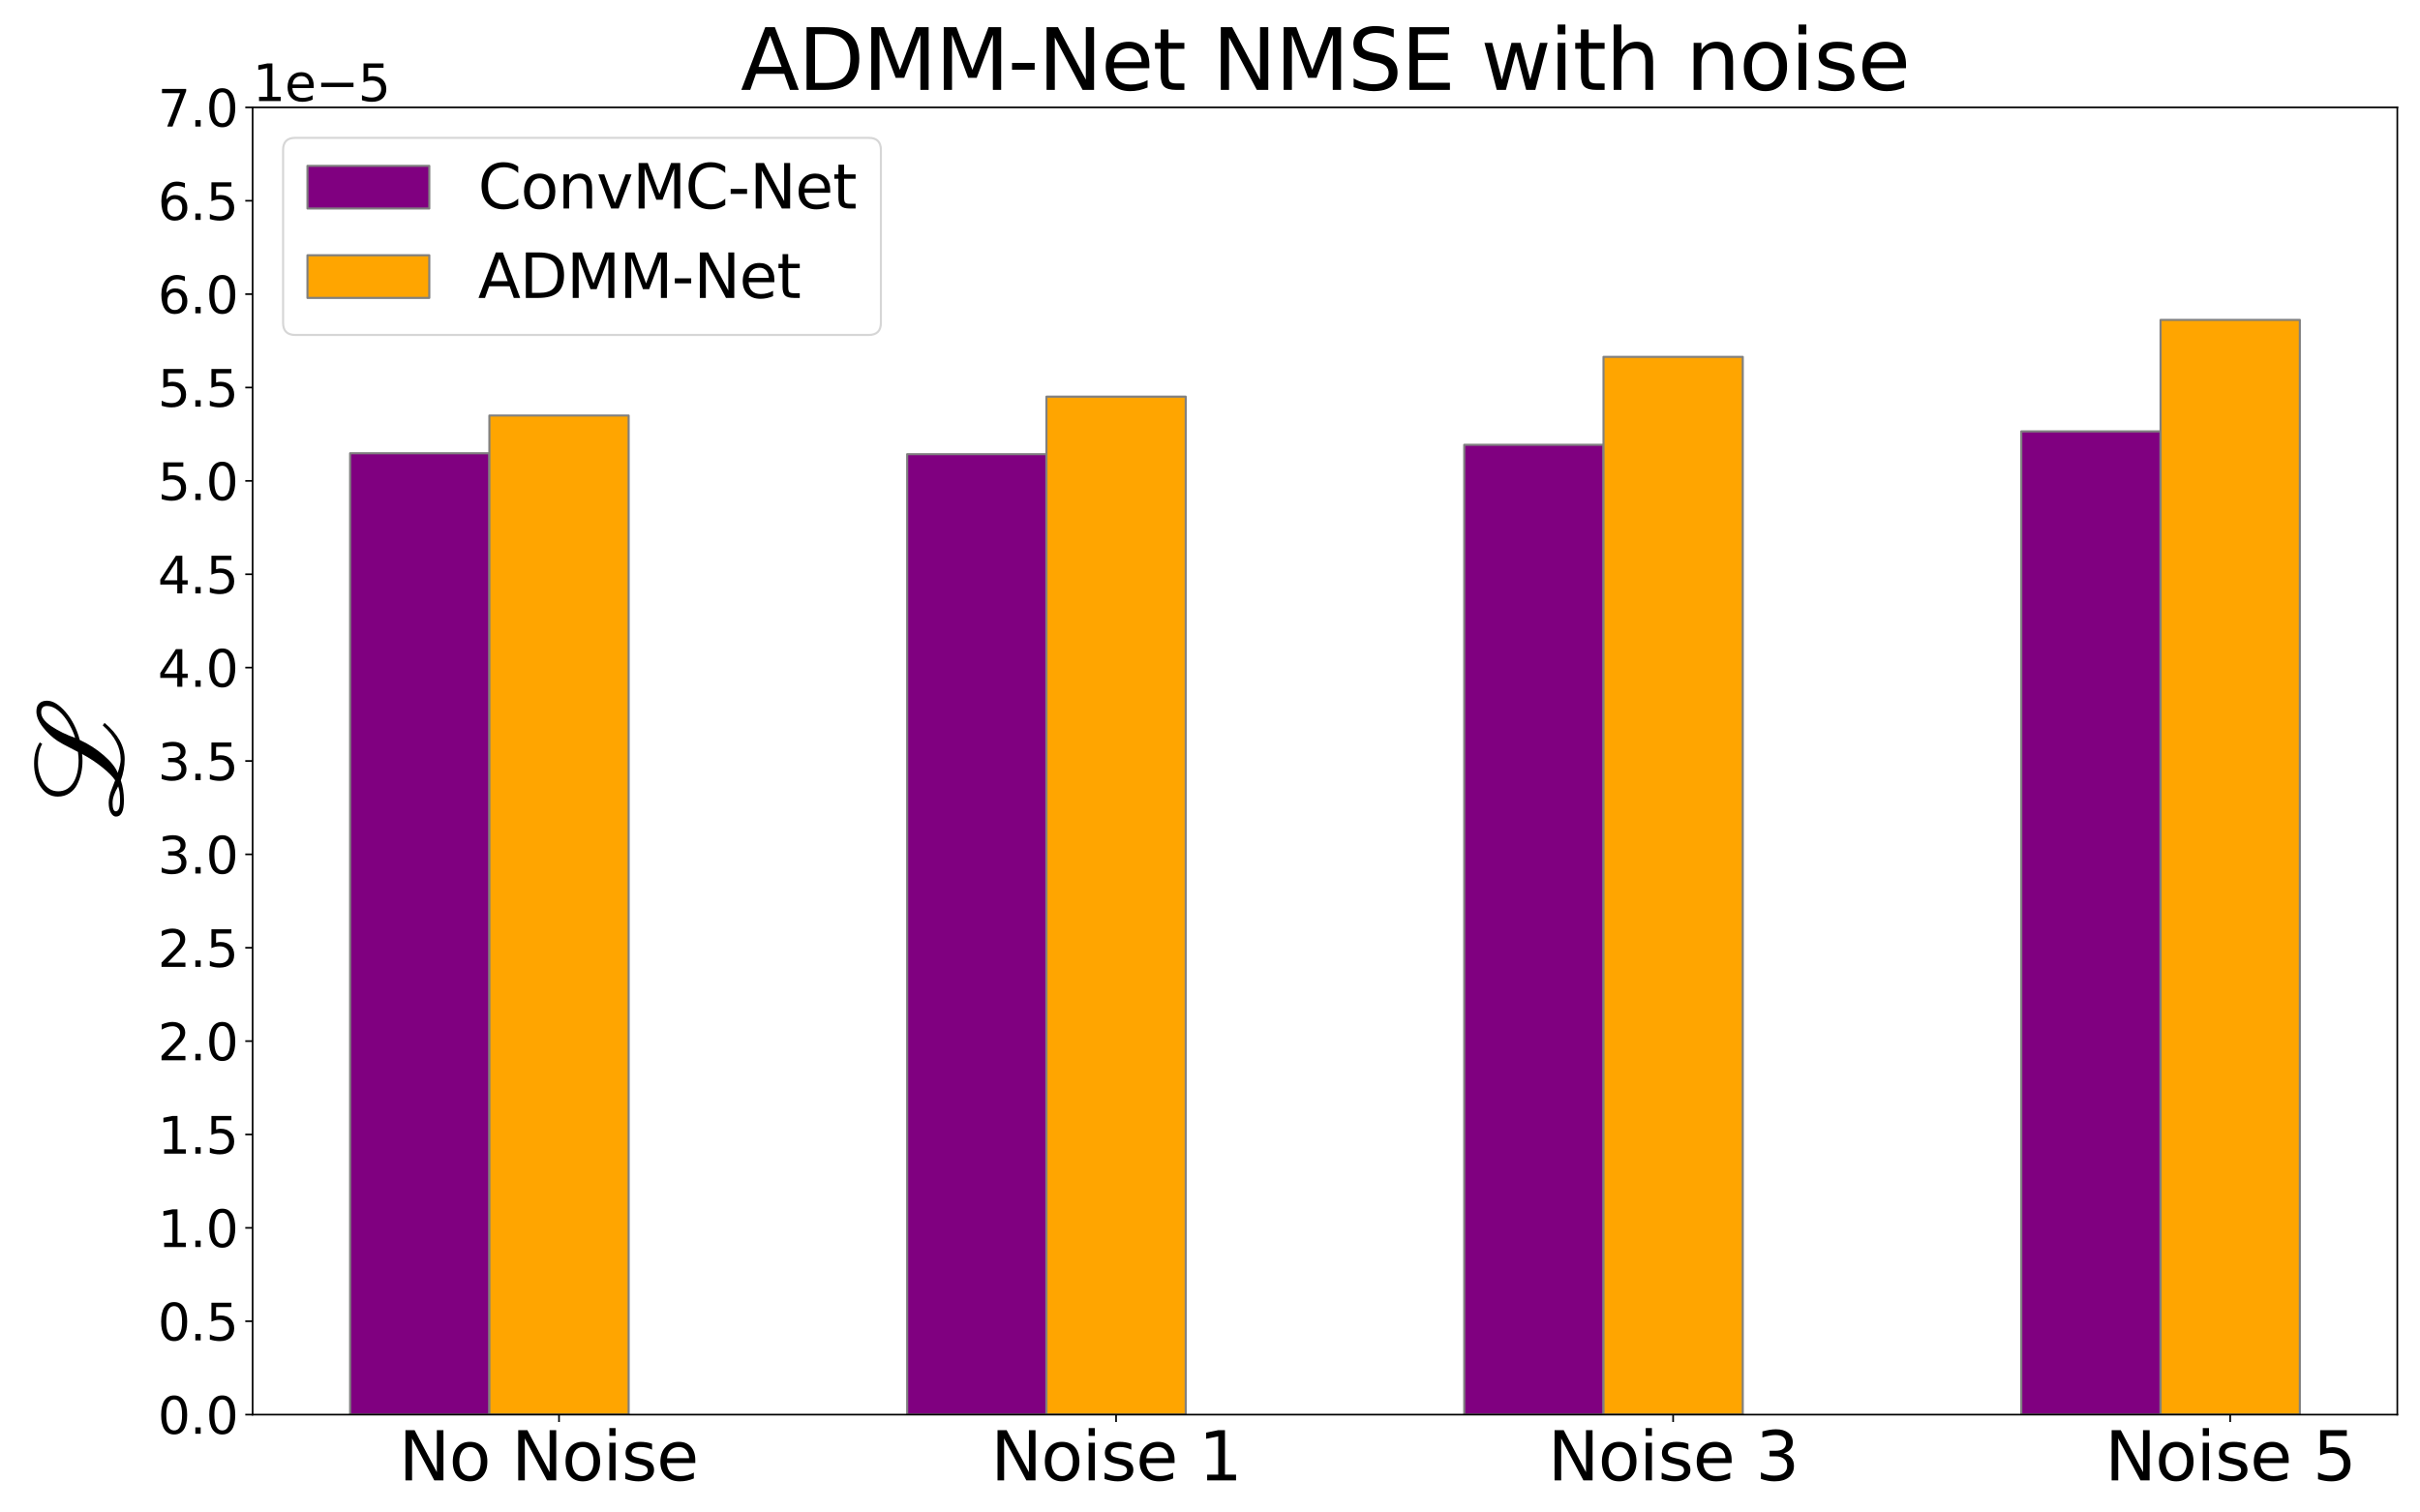 <?xml version="1.0" encoding="utf-8" standalone="no"?>
<!DOCTYPE svg PUBLIC "-//W3C//DTD SVG 1.1//EN"
  "http://www.w3.org/Graphics/SVG/1.1/DTD/svg11.dtd">
<svg xmlns:xlink="http://www.w3.org/1999/xlink" width="1152pt" height="720pt" viewBox="0 0 1152 720" xmlns="http://www.w3.org/2000/svg" version="1.1">
 <defs>
  <style type="text/css">*{stroke-linejoin: round; stroke-linecap: butt}</style>
 </defs>
 <g id="figure_1">
  <g id="patch_1">
   <path d="M 0 720 
L 1152 720 
L 1152 0 
L 0 0 
z
" style="fill: #ffffff"/>
  </g>
  <g id="axes_1">
   <g id="patch_2">
    <path d="M 120.26 673.4 
L 1141.2 673.4 
L 1141.2 51.12 
L 120.26 51.12 
z
" style="fill: #ffffff"/>
   </g>
   <g id="patch_3">
    <path d="M 166.666 673.4 
L 232.961 673.4 
L 232.961 215.757 
L 166.666 215.757 
z
" clip-path="url(#p0ee9988547)" style="fill: #800080; stroke: #808080; stroke-linejoin: miter"/>
   </g>
   <g id="patch_4">
    <path d="M 431.846 673.4 
L 498.14 673.4 
L 498.14 216.204 
L 431.846 216.204 
z
" clip-path="url(#p0ee9988547)" style="fill: #800080; stroke: #808080; stroke-linejoin: miter"/>
   </g>
   <g id="patch_5">
    <path d="M 697.025 673.4 
L 763.32 673.4 
L 763.32 211.745 
L 697.025 211.745 
z
" clip-path="url(#p0ee9988547)" style="fill: #800080; stroke: #808080; stroke-linejoin: miter"/>
   </g>
   <g id="patch_6">
    <path d="M 962.204 673.4 
L 1028.499 673.4 
L 1028.499 205.353 
L 962.204 205.353 
z
" clip-path="url(#p0ee9988547)" style="fill: #800080; stroke: #808080; stroke-linejoin: miter"/>
   </g>
   <g id="patch_7">
    <path d="M 232.961 673.4 
L 299.256 673.4 
L 299.256 197.809 
L 232.961 197.809 
z
" clip-path="url(#p0ee9988547)" style="fill: #ffa500; stroke: #808080; stroke-linejoin: miter"/>
   </g>
   <g id="patch_8">
    <path d="M 498.14 673.4 
L 564.435 673.4 
L 564.435 188.822 
L 498.14 188.822 
z
" clip-path="url(#p0ee9988547)" style="fill: #ffa500; stroke: #808080; stroke-linejoin: miter"/>
   </g>
   <g id="patch_9">
    <path d="M 763.32 673.4 
L 829.614 673.4 
L 829.614 169.887 
L 763.32 169.887 
z
" clip-path="url(#p0ee9988547)" style="fill: #ffa500; stroke: #808080; stroke-linejoin: miter"/>
   </g>
   <g id="patch_10">
    <path d="M 1028.499 673.4 
L 1094.794 673.4 
L 1094.794 152.285 
L 1028.499 152.285 
z
" clip-path="url(#p0ee9988547)" style="fill: #ffa500; stroke: #808080; stroke-linejoin: miter"/>
   </g>
   <g id="matplotlib.axis_1">
    <g id="xtick_1">
     <g id="line2d_1">
      <defs>
       <path id="m974bf31550" d="M 0 0 
L 0 3.5 
" style="stroke: #000000; stroke-width: 0.8"/>
      </defs>
      <g>
       <use xlink:href="#m974bf31550" x="266.109" y="673.4" style="stroke: #000000; stroke-width: 0.8"/>
      </g>
     </g>
     <g id="text_1">
      <!-- No Noise  -->
      <g transform="translate(189.794 704.715) scale(0.32 -0.32)">
       <defs>
        <path id="DejaVuSans-4e" d="M 628 4666 
L 1478 4666 
L 3547 763 
L 3547 4666 
L 4159 4666 
L 4159 0 
L 3309 0 
L 1241 3903 
L 1241 0 
L 628 0 
L 628 4666 
z
" transform="scale(0.016)"/>
        <path id="DejaVuSans-6f" d="M 1959 3097 
Q 1497 3097 1228 2736 
Q 959 2375 959 1747 
Q 959 1119 1226 758 
Q 1494 397 1959 397 
Q 2419 397 2687 759 
Q 2956 1122 2956 1747 
Q 2956 2369 2687 2733 
Q 2419 3097 1959 3097 
z
M 1959 3584 
Q 2709 3584 3137 3096 
Q 3566 2609 3566 1747 
Q 3566 888 3137 398 
Q 2709 -91 1959 -91 
Q 1206 -91 779 398 
Q 353 888 353 1747 
Q 353 2609 779 3096 
Q 1206 3584 1959 3584 
z
" transform="scale(0.016)"/>
        <path id="DejaVuSans-20" transform="scale(0.016)"/>
        <path id="DejaVuSans-69" d="M 603 3500 
L 1178 3500 
L 1178 0 
L 603 0 
L 603 3500 
z
M 603 4863 
L 1178 4863 
L 1178 4134 
L 603 4134 
L 603 4863 
z
" transform="scale(0.016)"/>
        <path id="DejaVuSans-73" d="M 2834 3397 
L 2834 2853 
Q 2591 2978 2328 3040 
Q 2066 3103 1784 3103 
Q 1356 3103 1142 2972 
Q 928 2841 928 2578 
Q 928 2378 1081 2264 
Q 1234 2150 1697 2047 
L 1894 2003 
Q 2506 1872 2764 1633 
Q 3022 1394 3022 966 
Q 3022 478 2636 193 
Q 2250 -91 1575 -91 
Q 1294 -91 989 -36 
Q 684 19 347 128 
L 347 722 
Q 666 556 975 473 
Q 1284 391 1588 391 
Q 1994 391 2212 530 
Q 2431 669 2431 922 
Q 2431 1156 2273 1281 
Q 2116 1406 1581 1522 
L 1381 1569 
Q 847 1681 609 1914 
Q 372 2147 372 2553 
Q 372 3047 722 3315 
Q 1072 3584 1716 3584 
Q 2034 3584 2315 3537 
Q 2597 3491 2834 3397 
z
" transform="scale(0.016)"/>
        <path id="DejaVuSans-65" d="M 3597 1894 
L 3597 1613 
L 953 1613 
Q 991 1019 1311 708 
Q 1631 397 2203 397 
Q 2534 397 2845 478 
Q 3156 559 3463 722 
L 3463 178 
Q 3153 47 2828 -22 
Q 2503 -91 2169 -91 
Q 1331 -91 842 396 
Q 353 884 353 1716 
Q 353 2575 817 3079 
Q 1281 3584 2069 3584 
Q 2775 3584 3186 3129 
Q 3597 2675 3597 1894 
z
M 3022 2063 
Q 3016 2534 2758 2815 
Q 2500 3097 2075 3097 
Q 1594 3097 1305 2825 
Q 1016 2553 972 2059 
L 3022 2063 
z
" transform="scale(0.016)"/>
       </defs>
       <use xlink:href="#DejaVuSans-4e"/>
       <use xlink:href="#DejaVuSans-6f" x="74.805"/>
       <use xlink:href="#DejaVuSans-20" x="135.986"/>
       <use xlink:href="#DejaVuSans-4e" x="167.773"/>
       <use xlink:href="#DejaVuSans-6f" x="242.578"/>
       <use xlink:href="#DejaVuSans-69" x="303.76"/>
       <use xlink:href="#DejaVuSans-73" x="331.543"/>
       <use xlink:href="#DejaVuSans-65" x="383.643"/>
       <use xlink:href="#DejaVuSans-20" x="445.166"/>
      </g>
     </g>
    </g>
    <g id="xtick_2">
     <g id="line2d_2">
      <g>
       <use xlink:href="#m974bf31550" x="531.288" y="673.4" style="stroke: #000000; stroke-width: 0.8"/>
      </g>
     </g>
     <g id="text_2">
      <!-- Noise 1 -->
      <g transform="translate(471.638 704.715) scale(0.32 -0.32)">
       <defs>
        <path id="DejaVuSans-31" d="M 794 531 
L 1825 531 
L 1825 4091 
L 703 3866 
L 703 4441 
L 1819 4666 
L 2450 4666 
L 2450 531 
L 3481 531 
L 3481 0 
L 794 0 
L 794 531 
z
" transform="scale(0.016)"/>
       </defs>
       <use xlink:href="#DejaVuSans-4e"/>
       <use xlink:href="#DejaVuSans-6f" x="74.805"/>
       <use xlink:href="#DejaVuSans-69" x="135.986"/>
       <use xlink:href="#DejaVuSans-73" x="163.77"/>
       <use xlink:href="#DejaVuSans-65" x="215.869"/>
       <use xlink:href="#DejaVuSans-20" x="277.393"/>
       <use xlink:href="#DejaVuSans-31" x="309.18"/>
      </g>
     </g>
    </g>
    <g id="xtick_3">
     <g id="line2d_3">
      <g>
       <use xlink:href="#m974bf31550" x="796.467" y="673.4" style="stroke: #000000; stroke-width: 0.8"/>
      </g>
     </g>
     <g id="text_3">
      <!-- Noise 3 -->
      <g transform="translate(736.817 704.715) scale(0.32 -0.32)">
       <defs>
        <path id="DejaVuSans-33" d="M 2597 2516 
Q 3050 2419 3304 2112 
Q 3559 1806 3559 1356 
Q 3559 666 3084 287 
Q 2609 -91 1734 -91 
Q 1441 -91 1130 -33 
Q 819 25 488 141 
L 488 750 
Q 750 597 1062 519 
Q 1375 441 1716 441 
Q 2309 441 2620 675 
Q 2931 909 2931 1356 
Q 2931 1769 2642 2001 
Q 2353 2234 1838 2234 
L 1294 2234 
L 1294 2753 
L 1863 2753 
Q 2328 2753 2575 2939 
Q 2822 3125 2822 3475 
Q 2822 3834 2567 4026 
Q 2313 4219 1838 4219 
Q 1578 4219 1281 4162 
Q 984 4106 628 3988 
L 628 4550 
Q 988 4650 1302 4700 
Q 1616 4750 1894 4750 
Q 2613 4750 3031 4423 
Q 3450 4097 3450 3541 
Q 3450 3153 3228 2886 
Q 3006 2619 2597 2516 
z
" transform="scale(0.016)"/>
       </defs>
       <use xlink:href="#DejaVuSans-4e"/>
       <use xlink:href="#DejaVuSans-6f" x="74.805"/>
       <use xlink:href="#DejaVuSans-69" x="135.986"/>
       <use xlink:href="#DejaVuSans-73" x="163.77"/>
       <use xlink:href="#DejaVuSans-65" x="215.869"/>
       <use xlink:href="#DejaVuSans-20" x="277.393"/>
       <use xlink:href="#DejaVuSans-33" x="309.18"/>
      </g>
     </g>
    </g>
    <g id="xtick_4">
     <g id="line2d_4">
      <g>
       <use xlink:href="#m974bf31550" x="1061.646" y="673.4" style="stroke: #000000; stroke-width: 0.8"/>
      </g>
     </g>
     <g id="text_4">
      <!-- Noise 5 -->
      <g transform="translate(1001.996 704.715) scale(0.32 -0.32)">
       <defs>
        <path id="DejaVuSans-35" d="M 691 4666 
L 3169 4666 
L 3169 4134 
L 1269 4134 
L 1269 2991 
Q 1406 3038 1543 3061 
Q 1681 3084 1819 3084 
Q 2600 3084 3056 2656 
Q 3513 2228 3513 1497 
Q 3513 744 3044 326 
Q 2575 -91 1722 -91 
Q 1428 -91 1123 -41 
Q 819 9 494 109 
L 494 744 
Q 775 591 1075 516 
Q 1375 441 1709 441 
Q 2250 441 2565 725 
Q 2881 1009 2881 1497 
Q 2881 1984 2565 2268 
Q 2250 2553 1709 2553 
Q 1456 2553 1204 2497 
Q 953 2441 691 2322 
L 691 4666 
z
" transform="scale(0.016)"/>
       </defs>
       <use xlink:href="#DejaVuSans-4e"/>
       <use xlink:href="#DejaVuSans-6f" x="74.805"/>
       <use xlink:href="#DejaVuSans-69" x="135.986"/>
       <use xlink:href="#DejaVuSans-73" x="163.77"/>
       <use xlink:href="#DejaVuSans-65" x="215.869"/>
       <use xlink:href="#DejaVuSans-20" x="277.393"/>
       <use xlink:href="#DejaVuSans-35" x="309.18"/>
      </g>
     </g>
    </g>
   </g>
   <g id="matplotlib.axis_2">
    <g id="ytick_1">
     <g id="line2d_5">
      <defs>
       <path id="m527a130251" d="M 0 0 
L -3.5 0 
" style="stroke: #000000; stroke-width: 0.8"/>
      </defs>
      <g>
       <use xlink:href="#m527a130251" x="120.26" y="673.4" style="stroke: #000000; stroke-width: 0.8"/>
      </g>
     </g>
     <g id="text_5">
      <!-- 0.0 -->
      <g transform="translate(75.093 682.518) scale(0.24 -0.24)">
       <defs>
        <path id="DejaVuSans-30" d="M 2034 4250 
Q 1547 4250 1301 3770 
Q 1056 3291 1056 2328 
Q 1056 1369 1301 889 
Q 1547 409 2034 409 
Q 2525 409 2770 889 
Q 3016 1369 3016 2328 
Q 3016 3291 2770 3770 
Q 2525 4250 2034 4250 
z
M 2034 4750 
Q 2819 4750 3233 4129 
Q 3647 3509 3647 2328 
Q 3647 1150 3233 529 
Q 2819 -91 2034 -91 
Q 1250 -91 836 529 
Q 422 1150 422 2328 
Q 422 3509 836 4129 
Q 1250 4750 2034 4750 
z
" transform="scale(0.016)"/>
        <path id="DejaVuSans-2e" d="M 684 794 
L 1344 794 
L 1344 0 
L 684 0 
L 684 794 
z
" transform="scale(0.016)"/>
       </defs>
       <use xlink:href="#DejaVuSans-30"/>
       <use xlink:href="#DejaVuSans-2e" x="63.623"/>
       <use xlink:href="#DejaVuSans-30" x="95.41"/>
      </g>
     </g>
    </g>
    <g id="ytick_2">
     <g id="line2d_6">
      <g>
       <use xlink:href="#m527a130251" x="120.26" y="628.951" style="stroke: #000000; stroke-width: 0.8"/>
      </g>
     </g>
     <g id="text_6">
      <!-- 0.5 -->
      <g transform="translate(75.093 638.07) scale(0.24 -0.24)">
       <use xlink:href="#DejaVuSans-30"/>
       <use xlink:href="#DejaVuSans-2e" x="63.623"/>
       <use xlink:href="#DejaVuSans-35" x="95.41"/>
      </g>
     </g>
    </g>
    <g id="ytick_3">
     <g id="line2d_7">
      <g>
       <use xlink:href="#m527a130251" x="120.26" y="584.503" style="stroke: #000000; stroke-width: 0.8"/>
      </g>
     </g>
     <g id="text_7">
      <!-- 1.0 -->
      <g transform="translate(75.093 593.621) scale(0.24 -0.24)">
       <use xlink:href="#DejaVuSans-31"/>
       <use xlink:href="#DejaVuSans-2e" x="63.623"/>
       <use xlink:href="#DejaVuSans-30" x="95.41"/>
      </g>
     </g>
    </g>
    <g id="ytick_4">
     <g id="line2d_8">
      <g>
       <use xlink:href="#m527a130251" x="120.26" y="540.054" style="stroke: #000000; stroke-width: 0.8"/>
      </g>
     </g>
     <g id="text_8">
      <!-- 1.5 -->
      <g transform="translate(75.093 549.172) scale(0.24 -0.24)">
       <use xlink:href="#DejaVuSans-31"/>
       <use xlink:href="#DejaVuSans-2e" x="63.623"/>
       <use xlink:href="#DejaVuSans-35" x="95.41"/>
      </g>
     </g>
    </g>
    <g id="ytick_5">
     <g id="line2d_9">
      <g>
       <use xlink:href="#m527a130251" x="120.26" y="495.606" style="stroke: #000000; stroke-width: 0.8"/>
      </g>
     </g>
     <g id="text_9">
      <!-- 2.0 -->
      <g transform="translate(75.093 504.724) scale(0.24 -0.24)">
       <defs>
        <path id="DejaVuSans-32" d="M 1228 531 
L 3431 531 
L 3431 0 
L 469 0 
L 469 531 
Q 828 903 1448 1529 
Q 2069 2156 2228 2338 
Q 2531 2678 2651 2914 
Q 2772 3150 2772 3378 
Q 2772 3750 2511 3984 
Q 2250 4219 1831 4219 
Q 1534 4219 1204 4116 
Q 875 4013 500 3803 
L 500 4441 
Q 881 4594 1212 4672 
Q 1544 4750 1819 4750 
Q 2544 4750 2975 4387 
Q 3406 4025 3406 3419 
Q 3406 3131 3298 2873 
Q 3191 2616 2906 2266 
Q 2828 2175 2409 1742 
Q 1991 1309 1228 531 
z
" transform="scale(0.016)"/>
       </defs>
       <use xlink:href="#DejaVuSans-32"/>
       <use xlink:href="#DejaVuSans-2e" x="63.623"/>
       <use xlink:href="#DejaVuSans-30" x="95.41"/>
      </g>
     </g>
    </g>
    <g id="ytick_6">
     <g id="line2d_10">
      <g>
       <use xlink:href="#m527a130251" x="120.26" y="451.157" style="stroke: #000000; stroke-width: 0.8"/>
      </g>
     </g>
     <g id="text_10">
      <!-- 2.5 -->
      <g transform="translate(75.093 460.275) scale(0.24 -0.24)">
       <use xlink:href="#DejaVuSans-32"/>
       <use xlink:href="#DejaVuSans-2e" x="63.623"/>
       <use xlink:href="#DejaVuSans-35" x="95.41"/>
      </g>
     </g>
    </g>
    <g id="ytick_7">
     <g id="line2d_11">
      <g>
       <use xlink:href="#m527a130251" x="120.26" y="406.709" style="stroke: #000000; stroke-width: 0.8"/>
      </g>
     </g>
     <g id="text_11">
      <!-- 3.0 -->
      <g transform="translate(75.093 415.827) scale(0.24 -0.24)">
       <use xlink:href="#DejaVuSans-33"/>
       <use xlink:href="#DejaVuSans-2e" x="63.623"/>
       <use xlink:href="#DejaVuSans-30" x="95.41"/>
      </g>
     </g>
    </g>
    <g id="ytick_8">
     <g id="line2d_12">
      <g>
       <use xlink:href="#m527a130251" x="120.26" y="362.26" style="stroke: #000000; stroke-width: 0.8"/>
      </g>
     </g>
     <g id="text_12">
      <!-- 3.5 -->
      <g transform="translate(75.093 371.378) scale(0.24 -0.24)">
       <use xlink:href="#DejaVuSans-33"/>
       <use xlink:href="#DejaVuSans-2e" x="63.623"/>
       <use xlink:href="#DejaVuSans-35" x="95.41"/>
      </g>
     </g>
    </g>
    <g id="ytick_9">
     <g id="line2d_13">
      <g>
       <use xlink:href="#m527a130251" x="120.26" y="317.811" style="stroke: #000000; stroke-width: 0.8"/>
      </g>
     </g>
     <g id="text_13">
      <!-- 4.0 -->
      <g transform="translate(75.093 326.93) scale(0.24 -0.24)">
       <defs>
        <path id="DejaVuSans-34" d="M 2419 4116 
L 825 1625 
L 2419 1625 
L 2419 4116 
z
M 2253 4666 
L 3047 4666 
L 3047 1625 
L 3713 1625 
L 3713 1100 
L 3047 1100 
L 3047 0 
L 2419 0 
L 2419 1100 
L 313 1100 
L 313 1709 
L 2253 4666 
z
" transform="scale(0.016)"/>
       </defs>
       <use xlink:href="#DejaVuSans-34"/>
       <use xlink:href="#DejaVuSans-2e" x="63.623"/>
       <use xlink:href="#DejaVuSans-30" x="95.41"/>
      </g>
     </g>
    </g>
    <g id="ytick_10">
     <g id="line2d_14">
      <g>
       <use xlink:href="#m527a130251" x="120.26" y="273.363" style="stroke: #000000; stroke-width: 0.8"/>
      </g>
     </g>
     <g id="text_14">
      <!-- 4.5 -->
      <g transform="translate(75.093 282.481) scale(0.24 -0.24)">
       <use xlink:href="#DejaVuSans-34"/>
       <use xlink:href="#DejaVuSans-2e" x="63.623"/>
       <use xlink:href="#DejaVuSans-35" x="95.41"/>
      </g>
     </g>
    </g>
    <g id="ytick_11">
     <g id="line2d_15">
      <g>
       <use xlink:href="#m527a130251" x="120.26" y="228.914" style="stroke: #000000; stroke-width: 0.8"/>
      </g>
     </g>
     <g id="text_15">
      <!-- 5.0 -->
      <g transform="translate(75.093 238.032) scale(0.24 -0.24)">
       <use xlink:href="#DejaVuSans-35"/>
       <use xlink:href="#DejaVuSans-2e" x="63.623"/>
       <use xlink:href="#DejaVuSans-30" x="95.41"/>
      </g>
     </g>
    </g>
    <g id="ytick_12">
     <g id="line2d_16">
      <g>
       <use xlink:href="#m527a130251" x="120.26" y="184.466" style="stroke: #000000; stroke-width: 0.8"/>
      </g>
     </g>
     <g id="text_16">
      <!-- 5.5 -->
      <g transform="translate(75.093 193.584) scale(0.24 -0.24)">
       <use xlink:href="#DejaVuSans-35"/>
       <use xlink:href="#DejaVuSans-2e" x="63.623"/>
       <use xlink:href="#DejaVuSans-35" x="95.41"/>
      </g>
     </g>
    </g>
    <g id="ytick_13">
     <g id="line2d_17">
      <g>
       <use xlink:href="#m527a130251" x="120.26" y="140.017" style="stroke: #000000; stroke-width: 0.8"/>
      </g>
     </g>
     <g id="text_17">
      <!-- 6.0 -->
      <g transform="translate(75.093 149.135) scale(0.24 -0.24)">
       <defs>
        <path id="DejaVuSans-36" d="M 2113 2584 
Q 1688 2584 1439 2293 
Q 1191 2003 1191 1497 
Q 1191 994 1439 701 
Q 1688 409 2113 409 
Q 2538 409 2786 701 
Q 3034 994 3034 1497 
Q 3034 2003 2786 2293 
Q 2538 2584 2113 2584 
z
M 3366 4563 
L 3366 3988 
Q 3128 4100 2886 4159 
Q 2644 4219 2406 4219 
Q 1781 4219 1451 3797 
Q 1122 3375 1075 2522 
Q 1259 2794 1537 2939 
Q 1816 3084 2150 3084 
Q 2853 3084 3261 2657 
Q 3669 2231 3669 1497 
Q 3669 778 3244 343 
Q 2819 -91 2113 -91 
Q 1303 -91 875 529 
Q 447 1150 447 2328 
Q 447 3434 972 4092 
Q 1497 4750 2381 4750 
Q 2619 4750 2861 4703 
Q 3103 4656 3366 4563 
z
" transform="scale(0.016)"/>
       </defs>
       <use xlink:href="#DejaVuSans-36"/>
       <use xlink:href="#DejaVuSans-2e" x="63.623"/>
       <use xlink:href="#DejaVuSans-30" x="95.41"/>
      </g>
     </g>
    </g>
    <g id="ytick_14">
     <g id="line2d_18">
      <g>
       <use xlink:href="#m527a130251" x="120.26" y="95.569" style="stroke: #000000; stroke-width: 0.8"/>
      </g>
     </g>
     <g id="text_18">
      <!-- 6.5 -->
      <g transform="translate(75.093 104.687) scale(0.24 -0.24)">
       <use xlink:href="#DejaVuSans-36"/>
       <use xlink:href="#DejaVuSans-2e" x="63.623"/>
       <use xlink:href="#DejaVuSans-35" x="95.41"/>
      </g>
     </g>
    </g>
    <g id="ytick_15">
     <g id="line2d_19">
      <g>
       <use xlink:href="#m527a130251" x="120.26" y="51.12" style="stroke: #000000; stroke-width: 0.8"/>
      </g>
     </g>
     <g id="text_19">
      <!-- 7.0 -->
      <g transform="translate(75.093 60.238) scale(0.24 -0.24)">
       <defs>
        <path id="DejaVuSans-37" d="M 525 4666 
L 3525 4666 
L 3525 4397 
L 1831 0 
L 1172 0 
L 2766 4134 
L 525 4134 
L 525 4666 
z
" transform="scale(0.016)"/>
       </defs>
       <use xlink:href="#DejaVuSans-37"/>
       <use xlink:href="#DejaVuSans-2e" x="63.623"/>
       <use xlink:href="#DejaVuSans-30" x="95.41"/>
      </g>
     </g>
    </g>
    <g id="text_20">
     <!-- $\mathscr{L}$ -->
     <g transform="translate(58.614 390.76) rotate(-90) scale(0.6 -0.6)">
      <defs>
       <path id="STIXGeneral-Italic-2112" d="M 3891 4115 
L 3814 3994 
Q 3462 4205 2886 4205 
Q 2336 4205 1901 3936 
Q 1466 3667 1466 3200 
Q 1466 2726 1891 2457 
Q 2317 2189 3014 2189 
Q 3174 2189 3418 2221 
Q 3488 2349 3606 2582 
Q 3725 2816 3805 2963 
Q 3885 3110 3968 3238 
Q 4237 3642 4649 3962 
Q 5062 4282 5427 4282 
Q 5696 4282 5827 4138 
Q 5958 3994 5958 3757 
Q 5958 3322 5401 2838 
Q 4845 2355 4013 2131 
Q 3712 1478 3251 944 
Q 2790 410 2381 250 
Q 2822 102 3040 102 
Q 3942 102 4736 992 
L 4858 902 
Q 4019 -96 3059 -96 
Q 2522 -96 2010 96 
Q 1562 -58 1018 -58 
Q 211 -58 211 333 
Q 211 480 400 589 
Q 589 698 902 698 
Q 1037 698 1197 662 
Q 1357 627 1446 595 
Q 1536 563 1744 480 
Q 1952 397 2010 378 
Q 2278 550 2646 1004 
Q 3014 1459 3315 2016 
Q 3149 1997 2976 1997 
Q 2656 1997 2358 2064 
Q 2061 2131 1795 2265 
Q 1530 2400 1366 2649 
Q 1203 2899 1203 3226 
Q 1203 3725 1673 4061 
Q 2144 4397 2835 4397 
Q 3469 4397 3891 4115 
z
M 5696 3763 
Q 5696 4045 5382 4045 
Q 5030 4045 4688 3533 
Q 4346 3021 4115 2362 
Q 4403 2438 4781 2650 
Q 5178 2867 5437 3161 
Q 5696 3456 5696 3763 
z
M 1702 224 
L 1702 230 
Q 1229 506 902 506 
Q 474 506 474 346 
Q 474 134 1030 134 
Q 1453 134 1702 224 
z
" transform="scale(0.016)"/>
      </defs>
      <use xlink:href="#STIXGeneral-Italic-2112" transform="translate(0 0.297)"/>
     </g>
    </g>
    <g id="text_21">
     <!-- 1e−5 -->
     <g transform="translate(120.26 48.12) scale(0.24 -0.24)">
      <defs>
       <path id="DejaVuSans-2212" d="M 678 2272 
L 4684 2272 
L 4684 1741 
L 678 1741 
L 678 2272 
z
" transform="scale(0.016)"/>
      </defs>
      <use xlink:href="#DejaVuSans-31"/>
      <use xlink:href="#DejaVuSans-65" x="63.623"/>
      <use xlink:href="#DejaVuSans-2212" x="125.146"/>
      <use xlink:href="#DejaVuSans-35" x="208.936"/>
     </g>
    </g>
   </g>
   <g id="patch_11">
    <path d="M 120.26 673.4 
L 120.26 51.12 
" style="fill: none; stroke: #000000; stroke-width: 0.8; stroke-linejoin: miter; stroke-linecap: square"/>
   </g>
   <g id="patch_12">
    <path d="M 1141.2 673.4 
L 1141.2 51.12 
" style="fill: none; stroke: #000000; stroke-width: 0.8; stroke-linejoin: miter; stroke-linecap: square"/>
   </g>
   <g id="patch_13">
    <path d="M 120.26 673.4 
L 1141.2 673.4 
" style="fill: none; stroke: #000000; stroke-width: 0.8; stroke-linejoin: miter; stroke-linecap: square"/>
   </g>
   <g id="patch_14">
    <path d="M 120.26 51.12 
L 1141.2 51.12 
" style="fill: none; stroke: #000000; stroke-width: 0.8; stroke-linejoin: miter; stroke-linecap: square"/>
   </g>
   <g id="text_22">
    <!-- ADMM-Net NMSE with noise -->
    <g transform="translate(352.567 42.801) scale(0.4 -0.4)">
     <defs>
      <path id="DejaVuSans-41" d="M 2188 4044 
L 1331 1722 
L 3047 1722 
L 2188 4044 
z
M 1831 4666 
L 2547 4666 
L 4325 0 
L 3669 0 
L 3244 1197 
L 1141 1197 
L 716 0 
L 50 0 
L 1831 4666 
z
" transform="scale(0.016)"/>
      <path id="DejaVuSans-44" d="M 1259 4147 
L 1259 519 
L 2022 519 
Q 2988 519 3436 956 
Q 3884 1394 3884 2338 
Q 3884 3275 3436 3711 
Q 2988 4147 2022 4147 
L 1259 4147 
z
M 628 4666 
L 1925 4666 
Q 3281 4666 3915 4102 
Q 4550 3538 4550 2338 
Q 4550 1131 3912 565 
Q 3275 0 1925 0 
L 628 0 
L 628 4666 
z
" transform="scale(0.016)"/>
      <path id="DejaVuSans-4d" d="M 628 4666 
L 1569 4666 
L 2759 1491 
L 3956 4666 
L 4897 4666 
L 4897 0 
L 4281 0 
L 4281 4097 
L 3078 897 
L 2444 897 
L 1241 4097 
L 1241 0 
L 628 0 
L 628 4666 
z
" transform="scale(0.016)"/>
      <path id="DejaVuSans-2d" d="M 313 2009 
L 1997 2009 
L 1997 1497 
L 313 1497 
L 313 2009 
z
" transform="scale(0.016)"/>
      <path id="DejaVuSans-74" d="M 1172 4494 
L 1172 3500 
L 2356 3500 
L 2356 3053 
L 1172 3053 
L 1172 1153 
Q 1172 725 1289 603 
Q 1406 481 1766 481 
L 2356 481 
L 2356 0 
L 1766 0 
Q 1100 0 847 248 
Q 594 497 594 1153 
L 594 3053 
L 172 3053 
L 172 3500 
L 594 3500 
L 594 4494 
L 1172 4494 
z
" transform="scale(0.016)"/>
      <path id="DejaVuSans-53" d="M 3425 4513 
L 3425 3897 
Q 3066 4069 2747 4153 
Q 2428 4238 2131 4238 
Q 1616 4238 1336 4038 
Q 1056 3838 1056 3469 
Q 1056 3159 1242 3001 
Q 1428 2844 1947 2747 
L 2328 2669 
Q 3034 2534 3370 2195 
Q 3706 1856 3706 1288 
Q 3706 609 3251 259 
Q 2797 -91 1919 -91 
Q 1588 -91 1214 -16 
Q 841 59 441 206 
L 441 856 
Q 825 641 1194 531 
Q 1563 422 1919 422 
Q 2459 422 2753 634 
Q 3047 847 3047 1241 
Q 3047 1584 2836 1778 
Q 2625 1972 2144 2069 
L 1759 2144 
Q 1053 2284 737 2584 
Q 422 2884 422 3419 
Q 422 4038 858 4394 
Q 1294 4750 2059 4750 
Q 2388 4750 2728 4690 
Q 3069 4631 3425 4513 
z
" transform="scale(0.016)"/>
      <path id="DejaVuSans-45" d="M 628 4666 
L 3578 4666 
L 3578 4134 
L 1259 4134 
L 1259 2753 
L 3481 2753 
L 3481 2222 
L 1259 2222 
L 1259 531 
L 3634 531 
L 3634 0 
L 628 0 
L 628 4666 
z
" transform="scale(0.016)"/>
      <path id="DejaVuSans-77" d="M 269 3500 
L 844 3500 
L 1563 769 
L 2278 3500 
L 2956 3500 
L 3675 769 
L 4391 3500 
L 4966 3500 
L 4050 0 
L 3372 0 
L 2619 2869 
L 1863 0 
L 1184 0 
L 269 3500 
z
" transform="scale(0.016)"/>
      <path id="DejaVuSans-68" d="M 3513 2113 
L 3513 0 
L 2938 0 
L 2938 2094 
Q 2938 2591 2744 2837 
Q 2550 3084 2163 3084 
Q 1697 3084 1428 2787 
Q 1159 2491 1159 1978 
L 1159 0 
L 581 0 
L 581 4863 
L 1159 4863 
L 1159 2956 
Q 1366 3272 1645 3428 
Q 1925 3584 2291 3584 
Q 2894 3584 3203 3211 
Q 3513 2838 3513 2113 
z
" transform="scale(0.016)"/>
      <path id="DejaVuSans-6e" d="M 3513 2113 
L 3513 0 
L 2938 0 
L 2938 2094 
Q 2938 2591 2744 2837 
Q 2550 3084 2163 3084 
Q 1697 3084 1428 2787 
Q 1159 2491 1159 1978 
L 1159 0 
L 581 0 
L 581 3500 
L 1159 3500 
L 1159 2956 
Q 1366 3272 1645 3428 
Q 1925 3584 2291 3584 
Q 2894 3584 3203 3211 
Q 3513 2838 3513 2113 
z
" transform="scale(0.016)"/>
     </defs>
     <use xlink:href="#DejaVuSans-41"/>
     <use xlink:href="#DejaVuSans-44" x="68.408"/>
     <use xlink:href="#DejaVuSans-4d" x="145.41"/>
     <use xlink:href="#DejaVuSans-4d" x="231.689"/>
     <use xlink:href="#DejaVuSans-2d" x="317.969"/>
     <use xlink:href="#DejaVuSans-4e" x="354.053"/>
     <use xlink:href="#DejaVuSans-65" x="428.857"/>
     <use xlink:href="#DejaVuSans-74" x="490.381"/>
     <use xlink:href="#DejaVuSans-20" x="529.59"/>
     <use xlink:href="#DejaVuSans-4e" x="561.377"/>
     <use xlink:href="#DejaVuSans-4d" x="636.182"/>
     <use xlink:href="#DejaVuSans-53" x="722.461"/>
     <use xlink:href="#DejaVuSans-45" x="785.938"/>
     <use xlink:href="#DejaVuSans-20" x="849.121"/>
     <use xlink:href="#DejaVuSans-77" x="880.908"/>
     <use xlink:href="#DejaVuSans-69" x="962.695"/>
     <use xlink:href="#DejaVuSans-74" x="990.479"/>
     <use xlink:href="#DejaVuSans-68" x="1029.688"/>
     <use xlink:href="#DejaVuSans-20" x="1093.066"/>
     <use xlink:href="#DejaVuSans-6e" x="1124.854"/>
     <use xlink:href="#DejaVuSans-6f" x="1188.232"/>
     <use xlink:href="#DejaVuSans-69" x="1249.414"/>
     <use xlink:href="#DejaVuSans-73" x="1277.197"/>
     <use xlink:href="#DejaVuSans-65" x="1329.297"/>
    </g>
   </g>
   <g id="legend_1">
    <g id="patch_15">
     <path d="M 140.56 159.453 
L 413.541 159.453 
Q 419.341 159.453 419.341 153.653 
L 419.341 71.42 
Q 419.341 65.62 413.541 65.62 
L 140.56 65.62 
Q 134.76 65.62 134.76 71.42 
L 134.76 153.653 
Q 134.76 159.453 140.56 159.453 
z
" style="fill: #ffffff; opacity: 0.8; stroke: #cccccc; stroke-linejoin: miter"/>
    </g>
    <g id="patch_16">
     <path d="M 146.36 99.255 
L 204.36 99.255 
L 204.36 78.955 
L 146.36 78.955 
z
" style="fill: #800080; stroke: #808080; stroke-linejoin: miter"/>
    </g>
    <g id="text_23">
     <!-- ConvMC-Net -->
     <g transform="translate(227.56 99.255) scale(0.29 -0.29)">
      <defs>
       <path id="DejaVuSans-43" d="M 4122 4306 
L 4122 3641 
Q 3803 3938 3442 4084 
Q 3081 4231 2675 4231 
Q 1875 4231 1450 3742 
Q 1025 3253 1025 2328 
Q 1025 1406 1450 917 
Q 1875 428 2675 428 
Q 3081 428 3442 575 
Q 3803 722 4122 1019 
L 4122 359 
Q 3791 134 3420 21 
Q 3050 -91 2638 -91 
Q 1578 -91 968 557 
Q 359 1206 359 2328 
Q 359 3453 968 4101 
Q 1578 4750 2638 4750 
Q 3056 4750 3426 4639 
Q 3797 4528 4122 4306 
z
" transform="scale(0.016)"/>
       <path id="DejaVuSans-76" d="M 191 3500 
L 800 3500 
L 1894 563 
L 2988 3500 
L 3597 3500 
L 2284 0 
L 1503 0 
L 191 3500 
z
" transform="scale(0.016)"/>
      </defs>
      <use xlink:href="#DejaVuSans-43"/>
      <use xlink:href="#DejaVuSans-6f" x="69.824"/>
      <use xlink:href="#DejaVuSans-6e" x="131.006"/>
      <use xlink:href="#DejaVuSans-76" x="194.385"/>
      <use xlink:href="#DejaVuSans-4d" x="253.564"/>
      <use xlink:href="#DejaVuSans-43" x="339.844"/>
      <use xlink:href="#DejaVuSans-2d" x="409.668"/>
      <use xlink:href="#DejaVuSans-4e" x="445.752"/>
      <use xlink:href="#DejaVuSans-65" x="520.557"/>
      <use xlink:href="#DejaVuSans-74" x="582.08"/>
     </g>
    </g>
    <g id="patch_17">
     <path d="M 146.36 141.822 
L 204.36 141.822 
L 204.36 121.522 
L 146.36 121.522 
z
" style="fill: #ffa500; stroke: #808080; stroke-linejoin: miter"/>
    </g>
    <g id="text_24">
     <!-- ADMM-Net -->
     <g transform="translate(227.56 141.822) scale(0.29 -0.29)">
      <use xlink:href="#DejaVuSans-41"/>
      <use xlink:href="#DejaVuSans-44" x="68.408"/>
      <use xlink:href="#DejaVuSans-4d" x="145.41"/>
      <use xlink:href="#DejaVuSans-4d" x="231.689"/>
      <use xlink:href="#DejaVuSans-2d" x="317.969"/>
      <use xlink:href="#DejaVuSans-4e" x="354.053"/>
      <use xlink:href="#DejaVuSans-65" x="428.857"/>
      <use xlink:href="#DejaVuSans-74" x="490.381"/>
     </g>
    </g>
   </g>
  </g>
 </g>
 <defs>
  <clipPath id="p0ee9988547">
   <rect x="120.26" y="51.12" width="1020.94" height="622.28"/>
  </clipPath>
 </defs>
</svg>
